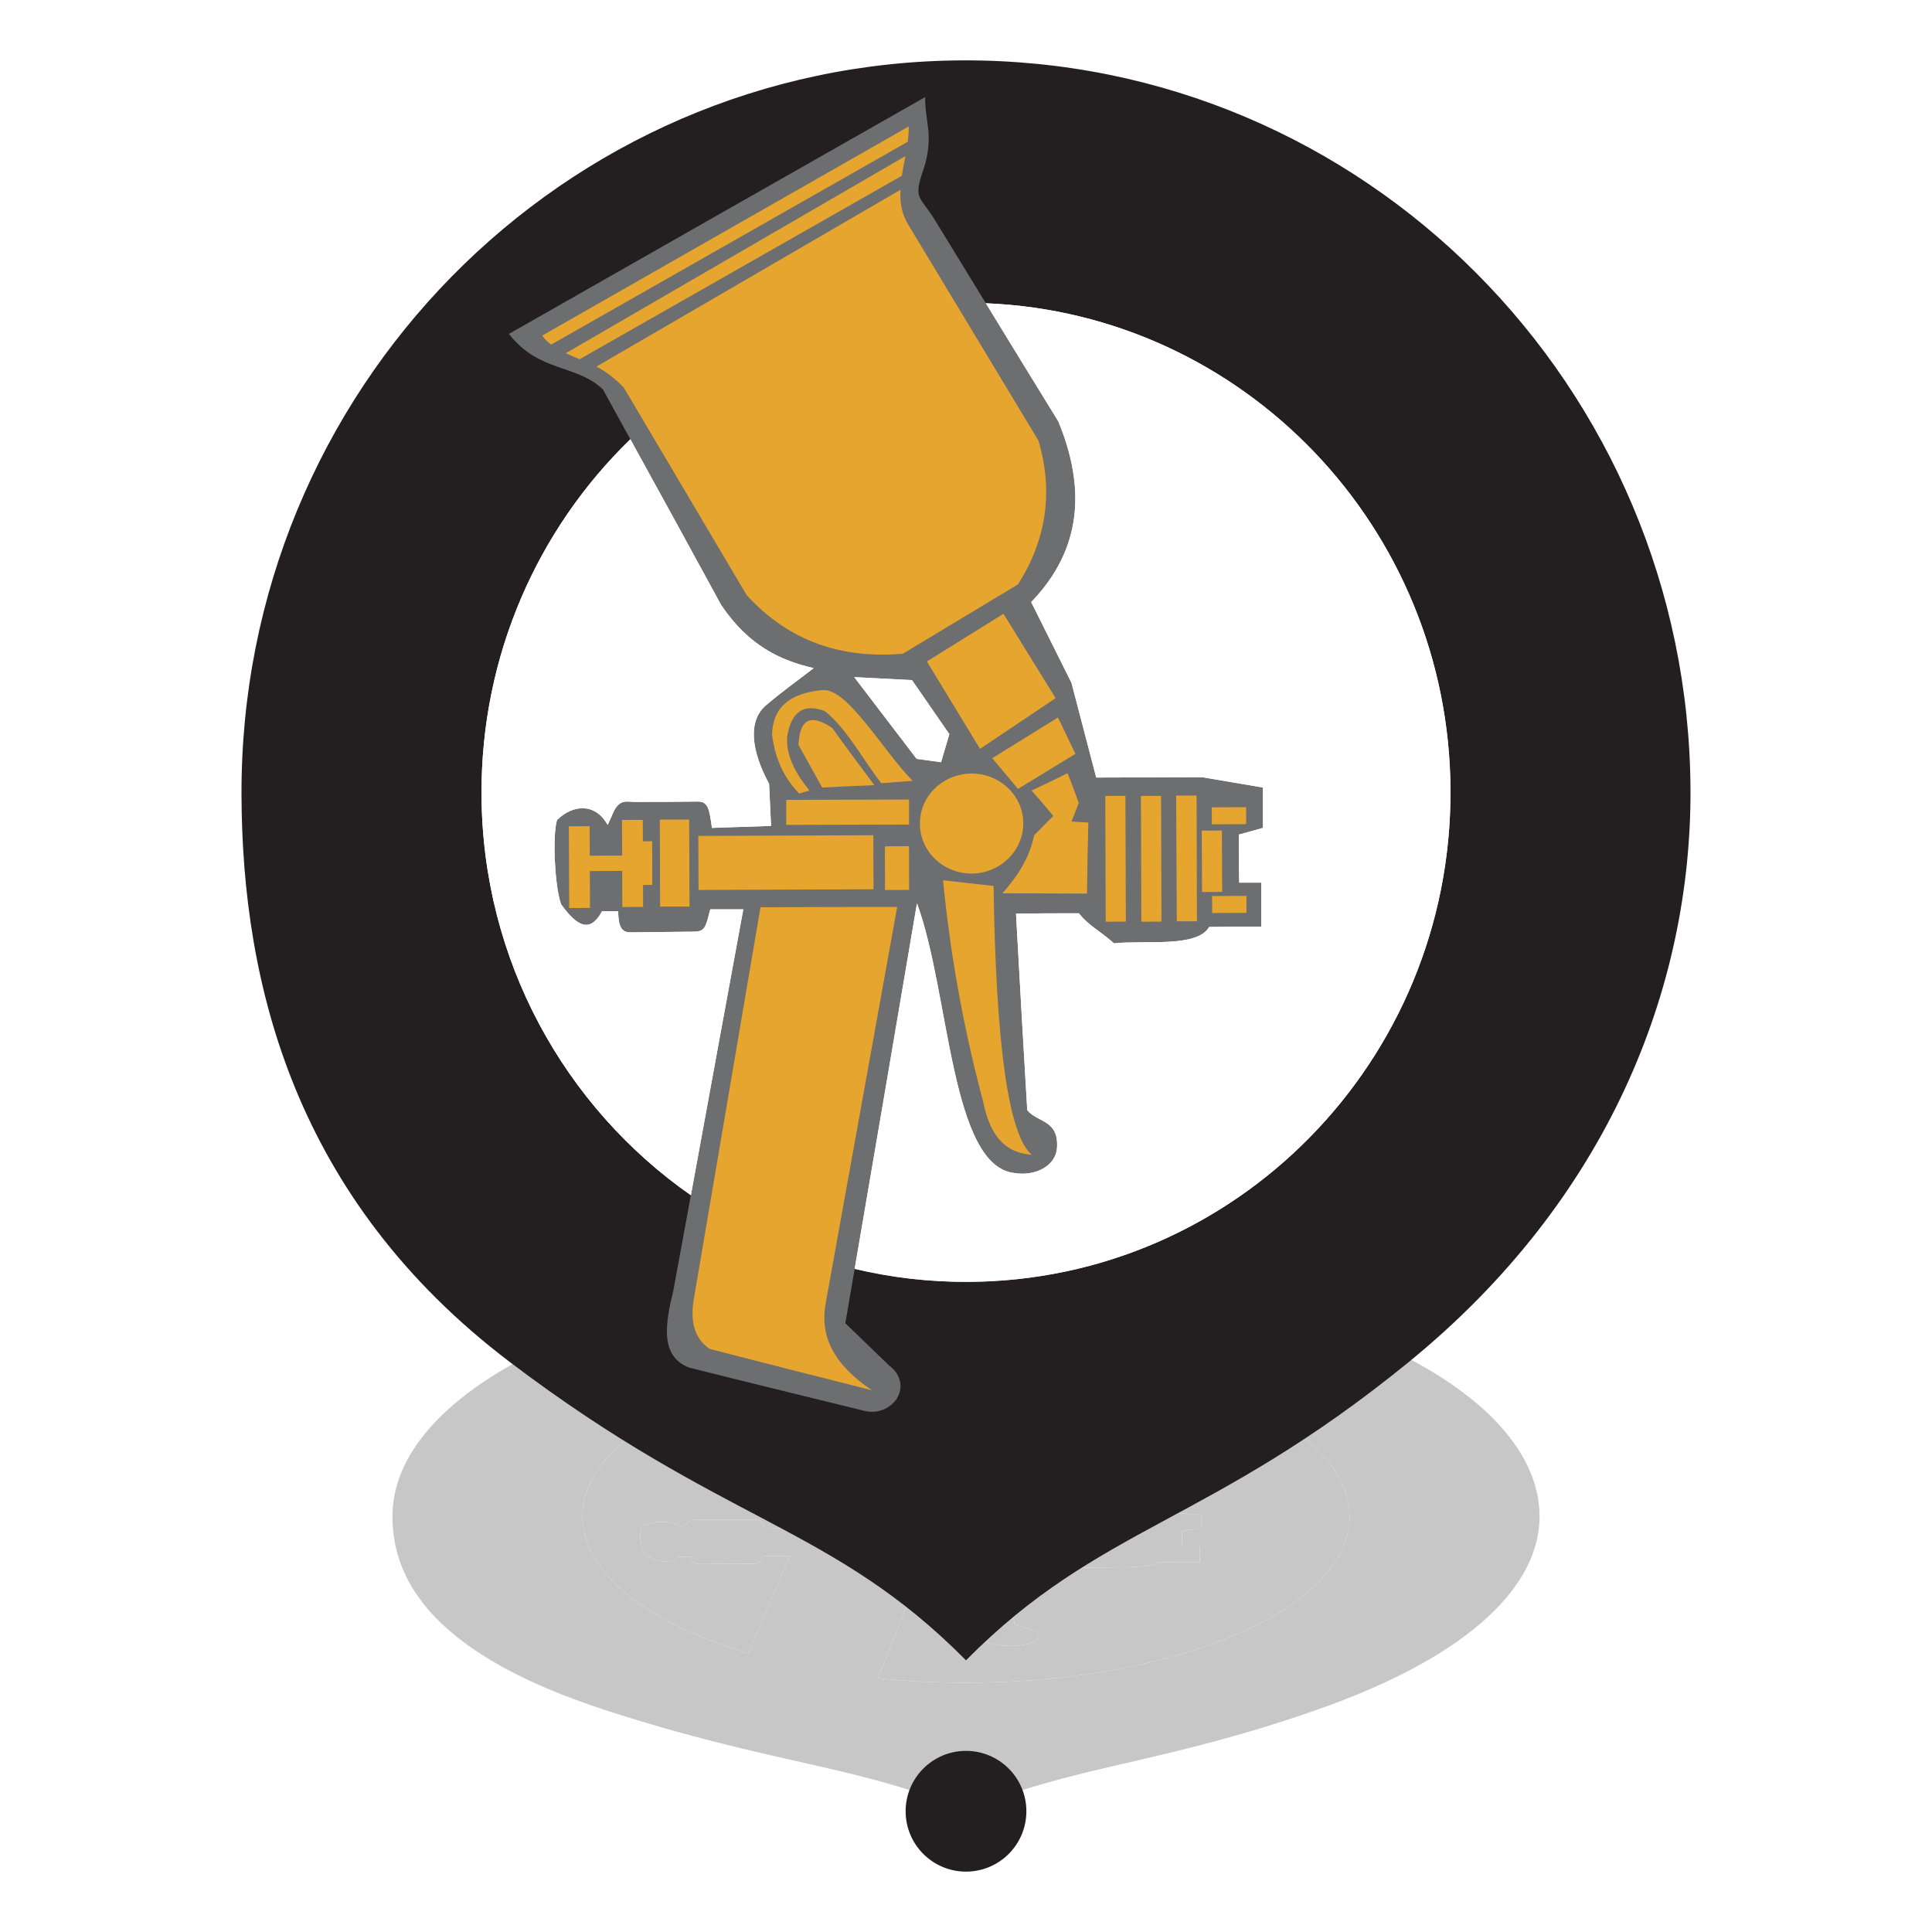 <svg width="64" height="64" viewBox="0 0 64 64" fill="none" xmlns="http://www.w3.org/2000/svg">
<g clip-path="url(#clip0_884_10206)">
<g opacity="0.25" filter="url(#filter0_f_884_10206)">
<path fill-rule="evenodd" clip-rule="evenodd" d="M31.952 44.728C32.143 44.728 32.333 44.73 32.521 44.733C39.28 44.851 44.68 47.258 44.706 50.215C44.732 53.258 39.061 55.731 32.048 55.742C31.026 55.744 30.033 55.694 29.081 55.596C27.518 55.437 26.066 55.152 24.784 54.768C21.482 53.778 19.311 52.127 19.294 50.256C19.281 48.687 20.78 47.269 23.197 46.263C25.469 45.317 28.551 44.734 31.952 44.728ZM31.926 42C21.433 42.015 12.957 45.715 13 50.267C13.016 52.4 14.407 54.814 20.037 56.644C25.667 58.475 28.482 58.475 32 60C35.519 58.475 38.377 58.475 43.611 56.644C48.846 54.814 51.017 52.433 51 50.211C50.957 45.659 42.42 41.985 31.926 42Z" fill="#231F20"/>
<path fill-rule="evenodd" clip-rule="evenodd" d="M22.481 45.704C21.788 45.415 20.81 45.516 20.013 45.077C23.649 44.188 27.286 43.302 30.931 42.413C30.913 42.691 31.182 42.852 30.87 43.246C30.61 43.569 30.801 43.524 31.208 43.813C31.647 44.119 32.084 44.426 32.521 44.733C33.154 45.176 33.785 45.619 34.42 46.06C35.139 46.807 35.052 47.498 33.71 48.094C34.065 48.398 34.411 48.699 34.766 49.003C34.983 49.359 35.199 49.712 35.416 50.068C36.342 50.068 37.268 50.065 38.195 50.065C38.723 50.102 39.26 50.144 39.788 50.181C39.788 50.331 39.788 50.485 39.788 50.635C39.58 50.661 39.372 50.684 39.156 50.71C39.156 50.89 39.156 51.07 39.164 51.251C39.355 51.251 39.554 51.251 39.745 51.251C39.745 51.416 39.745 51.581 39.745 51.746H39.744C39.285 51.746 38.835 51.746 38.377 51.75C38.065 51.986 36.68 51.896 35.883 51.934C35.424 51.765 35.251 51.746 34.957 51.596C34.411 51.596 33.866 51.596 33.312 51.599C33.316 51.637 33.321 51.674 33.326 51.711C33.417 52.41 33.507 53.111 33.606 53.81C33.866 53.953 34.446 53.915 34.385 54.242C34.342 54.448 33.788 54.553 33.294 54.519C31.589 54.455 31.58 52.493 30.714 51.483C30.172 52.855 29.629 54.225 29.081 55.596C28.999 55.8 28.917 56.004 28.836 56.208C29.216 56.365 29.598 56.523 29.978 56.681C30.671 56.91 30.065 57.266 29.346 57.195C27.814 57.033 26.273 56.872 24.74 56.707C23.961 56.579 24.117 56.208 24.325 55.84C24.478 55.483 24.632 55.125 24.784 54.768C25.243 53.696 25.699 52.623 26.16 51.551C25.875 51.551 25.58 51.551 25.294 51.551C25.173 51.746 25.165 51.802 24.862 51.802C24.351 51.806 23.84 51.806 23.32 51.81C23.113 51.81 22.879 51.836 22.879 51.573C22.68 51.573 22.645 51.573 22.455 51.573C22.143 51.821 21.805 51.746 21.381 51.495C21.286 51.382 21.234 51.164 21.217 50.999C21.199 50.849 21.208 50.628 21.277 50.545C21.701 50.369 22.282 50.354 22.602 50.601C22.654 50.556 22.697 50.511 22.749 50.462C22.913 50.305 23.121 50.342 23.303 50.342C23.857 50.342 24.411 50.342 24.965 50.339C25.24 50.339 25.268 50.423 25.336 50.63C25.337 50.631 25.337 50.633 25.338 50.635C25.857 50.628 26.368 50.62 26.887 50.613C26.87 50.455 26.853 50.297 26.836 50.14C26.368 49.768 26.273 49.434 26.749 49.258C27.156 49.108 27.589 48.976 28.004 48.837C27.139 48.751 26.307 48.59 25.58 48.128C24.794 47.507 23.997 46.886 23.197 46.263C22.959 46.077 22.72 45.89 22.481 45.704ZM30.706 49.858L31.346 49.896L31.563 49.581L30.584 48.973L29.069 48.939L30.706 49.858Z" fill="#231F20"/>
<path fill-rule="evenodd" clip-rule="evenodd" d="M24.853 55.96C25.442 54.482 26.022 53.003 26.61 51.528C27.805 51.525 29 51.525 30.195 51.525C29.572 53.007 28.948 54.489 28.325 55.971C28.169 56.313 28.437 56.647 29.537 56.962C28.117 56.808 26.697 56.654 25.277 56.497C24.905 56.388 24.766 56.208 24.853 55.96Z" fill="#231F20"/>
<path fill-rule="evenodd" clip-rule="evenodd" d="M30.498 43.858C31.632 44.664 32.766 45.471 33.901 46.278C34.299 46.86 34.1 47.4 33.364 47.896C32.359 48.154 31.346 48.417 30.342 48.676C28.758 48.732 27.372 48.545 26.247 48.016C25.173 47.239 24.1 46.458 23.026 45.681C22.784 45.573 22.541 45.498 22.308 45.445L30.281 43.456C30.264 43.595 30.307 43.726 30.498 43.858ZM21.866 45.362L30.316 43.298C30.342 43.227 30.377 43.152 30.411 43.077L21.502 45.295C21.623 45.318 21.745 45.34 21.866 45.362ZM21.121 45.197L30.472 42.916C30.489 42.859 30.498 42.799 30.498 42.743C27.294 43.527 24.091 44.312 20.888 45.096C20.948 45.137 21.035 45.171 21.121 45.197Z" fill="#231F20"/>
<path fill-rule="evenodd" clip-rule="evenodd" d="M32.368 49.746L30.974 48.763L32.983 48.226L34.351 49.175L32.368 49.746Z" fill="#231F20"/>
<path fill-rule="evenodd" clip-rule="evenodd" d="M33.364 50.196L32.688 49.851L34.411 49.393L34.87 49.802L33.364 50.196Z" fill="#231F20"/>
<path fill-rule="evenodd" clip-rule="evenodd" d="M33.719 50.215C34.03 50.151 34.351 50.087 34.662 50.02C34.766 50.129 34.861 50.241 34.957 50.354C34.896 50.425 34.827 50.496 34.766 50.564C34.913 50.568 35.061 50.571 35.208 50.575C35.191 50.842 35.182 51.108 35.173 51.374C34.437 51.374 33.701 51.371 32.957 51.371C33.329 51.187 33.658 50.988 33.788 50.718C33.952 50.646 34.126 50.571 34.29 50.5C34.108 50.406 33.918 50.309 33.719 50.215Z" fill="#231F20"/>
<path d="M36.181 50.275L35.653 50.275L35.664 51.69L36.192 51.689L36.181 50.275Z" fill="#231F20"/>
<path d="M37.116 50.275L36.588 50.275L36.599 51.69L37.127 51.689L37.116 50.275Z" fill="#231F20"/>
<path fill-rule="evenodd" clip-rule="evenodd" d="M37.528 51.686H38.056L38.048 50.271H37.511L37.528 51.686Z" fill="#231F20"/>
<path d="M38.711 50.665L38.183 50.666L38.19 51.356L38.718 51.355L38.711 50.665Z" fill="#231F20"/>
<path d="M39.346 50.402L38.445 50.403L38.447 50.595L39.347 50.593L39.346 50.402Z" fill="#231F20"/>
<path fill-rule="evenodd" clip-rule="evenodd" d="M27.286 50.601L30.506 50.598V50.316L27.286 50.32V50.601Z" fill="#231F20"/>
<path d="M29.569 50.718L24.98 50.725L24.985 51.333L29.574 51.326L29.569 50.718Z" fill="#231F20"/>
<path fill-rule="evenodd" clip-rule="evenodd" d="M23.978 51.521H24.749L24.74 50.541H23.97L23.978 51.521Z" fill="#231F20"/>
<path d="M23.524 50.545L22.979 50.546L22.987 51.525L23.532 51.524L23.524 50.545Z" fill="#231F20"/>
<path d="M22.13 50.616L21.584 50.617L21.593 51.536L22.139 51.535L22.13 50.616Z" fill="#231F20"/>
<path d="M23.769 50.785L23.388 50.786L23.392 51.277L23.773 51.277L23.769 50.785Z" fill="#231F20"/>
<path d="M30.505 50.841L29.873 50.842L29.876 51.334L30.508 51.333L30.505 50.841Z" fill="#231F20"/>
<path d="M23.77 50.945L21.926 50.948L21.927 51.121L23.771 51.118L23.77 50.945Z" fill="#231F20"/>
<path d="M39.354 51.4L38.454 51.401L38.455 51.593L39.356 51.592L39.354 51.4Z" fill="#231F20"/>
<path fill-rule="evenodd" clip-rule="evenodd" d="M27.892 50.215C27.805 50.226 27.719 50.237 27.623 50.248C27.294 50.098 27.009 49.907 26.913 49.584C26.931 49.28 27.381 49.119 28.221 49.085C28.879 49.048 29.814 49.764 30.602 50.106C30.325 50.113 30.048 50.125 29.779 50.132C29.286 49.862 28.879 49.52 28.299 49.322C27.753 49.232 27.424 49.322 27.312 49.603C27.268 49.828 27.546 50.027 27.892 50.215Z" fill="#231F20"/>
<path fill-rule="evenodd" clip-rule="evenodd" d="M27.606 49.701C27.814 49.862 28.022 50.02 28.23 50.181C28.688 50.17 29.147 50.162 29.598 50.155C29.225 49.941 28.853 49.727 28.489 49.509C27.987 49.367 27.641 49.378 27.606 49.701Z" fill="#231F20"/>
<path fill-rule="evenodd" clip-rule="evenodd" d="M32.143 50.023C32.896 50.023 33.502 50.275 33.502 50.583C33.502 50.894 32.896 51.145 32.151 51.149C31.398 51.149 30.792 50.898 30.792 50.59C30.784 50.279 31.39 50.027 32.143 50.023Z" fill="#231F20"/>
<path fill-rule="evenodd" clip-rule="evenodd" d="M32.455 53.724C31.996 52.984 31.615 52.174 31.398 51.224C31.84 51.247 32.281 51.266 32.723 51.288C32.784 53.071 33.113 54.095 33.727 54.313C33.147 54.294 32.662 54.163 32.455 53.724Z" fill="#231F20"/>
<path d="M44.706 50.215C44.68 47.258 39.28 44.851 32.521 44.733C33.154 45.176 33.785 45.619 34.42 46.06C35.139 46.807 35.052 47.498 33.71 48.094C34.065 48.398 34.411 48.699 34.766 49.003C34.983 49.359 35.199 49.712 35.416 50.068C36.342 50.068 37.268 50.065 38.195 50.065C38.723 50.102 39.26 50.144 39.788 50.181V50.635C39.58 50.661 39.372 50.684 39.156 50.71C39.156 50.89 39.156 51.07 39.164 51.251H39.745V51.746H39.744C39.285 51.746 38.835 51.746 38.377 51.75C38.065 51.986 36.68 51.896 35.883 51.934C35.424 51.765 35.251 51.746 34.957 51.596C34.411 51.596 33.866 51.596 33.312 51.599L33.326 51.711C33.417 52.41 33.507 53.111 33.606 53.81C33.866 53.953 34.446 53.915 34.385 54.242C34.342 54.448 33.788 54.553 33.294 54.519C31.589 54.455 31.58 52.493 30.714 51.483C30.172 52.855 29.629 54.225 29.081 55.596C30.033 55.694 31.026 55.744 32.048 55.742C39.061 55.731 44.732 53.258 44.706 50.215Z" fill="#231F20"/>
<path d="M23.197 46.263C20.78 47.269 19.281 48.687 19.294 50.256C19.311 52.127 21.482 53.778 24.784 54.768C25.243 53.696 25.699 52.623 26.16 51.551H25.294C25.173 51.746 25.165 51.802 24.862 51.802C24.351 51.806 23.84 51.806 23.32 51.81C23.113 51.81 22.879 51.836 22.879 51.573H22.455C22.143 51.821 21.805 51.746 21.381 51.495C21.286 51.382 21.234 51.164 21.217 50.999C21.199 50.849 21.208 50.628 21.277 50.545C21.701 50.369 22.282 50.354 22.602 50.601C22.654 50.556 22.697 50.511 22.749 50.462C22.913 50.305 23.121 50.342 23.303 50.342C23.857 50.342 24.411 50.342 24.965 50.339C25.24 50.339 25.268 50.423 25.336 50.63L25.338 50.635C25.857 50.628 26.368 50.62 26.887 50.613L26.836 50.14C26.368 49.768 26.273 49.434 26.749 49.258C27.156 49.108 27.589 48.976 28.004 48.837C27.139 48.751 26.307 48.59 25.58 48.128C24.794 47.507 23.997 46.886 23.197 46.263Z" fill="#231F20"/>
<path d="M30.706 49.858L31.346 49.896L31.563 49.581L30.584 48.973L29.069 48.939L30.706 49.858Z" fill="#231F20"/>
</g>
<path fill-rule="evenodd" clip-rule="evenodd" d="M31.94 10.033C32.181 10.032 32.42 10.037 32.658 10.046C41.195 10.394 48.017 17.481 48.049 26.188C48.082 35.149 40.919 42.431 32.06 42.464C30.77 42.469 29.515 42.32 28.312 42.033C26.338 41.564 24.504 40.725 22.886 39.594C18.714 36.679 15.971 31.819 15.951 26.309C15.934 21.689 17.827 17.515 20.881 14.551C23.75 11.766 27.643 10.049 31.94 10.033ZM31.907 2C18.652 2.044 7.946 12.939 8 26.343C8.021 32.621 9.778 39.729 16.889 45.119C24 50.508 27.556 50.508 32 55C36.444 50.508 40.055 50.508 46.667 45.119C53.279 39.729 56.021 32.719 56 26.177C55.945 12.774 45.162 1.956 31.907 2Z" fill="#231F20"/>
<path fill-rule="evenodd" clip-rule="evenodd" d="M19.976 12.906C19.101 12.055 17.865 12.354 16.859 11.061C21.452 8.442 26.045 5.834 30.649 3.216C30.628 4.033 30.967 4.508 30.573 5.669C30.245 6.619 30.485 6.486 30.999 7.337C31.554 8.241 32.106 9.144 32.658 10.046C33.457 11.352 34.255 12.656 35.057 13.956C35.965 16.155 35.855 18.188 34.16 19.945C34.608 20.84 35.046 21.724 35.494 22.619C35.768 23.669 36.041 24.707 36.314 25.757C37.485 25.757 38.655 25.746 39.825 25.746C40.492 25.856 41.17 25.978 41.837 26.088C41.837 26.53 41.837 26.983 41.837 27.425C41.575 27.503 41.312 27.569 41.039 27.646C41.039 28.177 41.039 28.707 41.05 29.238C41.291 29.238 41.542 29.238 41.783 29.238C41.783 29.724 41.783 30.21 41.783 30.696H41.782C41.202 30.696 40.634 30.696 40.055 30.707C39.661 31.403 37.911 31.138 36.905 31.249C36.325 30.751 36.107 30.696 35.735 30.254C35.046 30.254 34.357 30.254 33.657 30.265C33.663 30.375 33.669 30.484 33.675 30.593C33.789 32.651 33.904 34.717 34.029 36.773C34.357 37.193 35.09 37.083 35.013 38.044C34.958 38.652 34.258 38.961 33.635 38.862C31.481 38.674 31.47 32.895 30.376 29.923C29.691 33.963 29.005 37.995 28.312 42.033C28.209 42.633 28.106 43.234 28.003 43.834C28.484 44.298 28.965 44.762 29.446 45.227C30.321 45.901 29.556 46.95 28.648 46.74C26.712 46.265 24.766 45.79 22.83 45.304C21.846 44.928 22.043 43.834 22.305 42.751C22.499 41.699 22.692 40.647 22.886 39.594C23.465 36.437 24.041 33.279 24.623 30.122C24.263 30.122 23.891 30.122 23.53 30.122C23.377 30.696 23.366 30.862 22.983 30.862C22.338 30.873 21.692 30.873 21.036 30.884C20.774 30.884 20.479 30.961 20.479 30.188C20.227 30.188 20.183 30.188 19.943 30.188C19.549 30.917 19.122 30.696 18.587 29.956C18.466 29.624 18.401 28.983 18.379 28.497C18.357 28.055 18.368 27.403 18.455 27.16C18.991 26.641 19.724 26.597 20.129 27.326C20.194 27.193 20.249 27.061 20.314 26.917C20.522 26.453 20.785 26.564 21.015 26.564C21.714 26.564 22.414 26.564 23.114 26.552C23.461 26.552 23.496 26.802 23.582 27.409C23.583 27.415 23.584 27.42 23.584 27.425C24.241 27.403 24.886 27.381 25.542 27.359C25.52 26.895 25.498 26.431 25.477 25.967C24.886 24.873 24.766 23.89 25.367 23.37C25.881 22.928 26.428 22.541 26.953 22.133C25.859 21.878 24.809 21.403 23.891 20.044C22.897 18.215 21.89 16.386 20.881 14.551C20.579 14.003 20.277 13.455 19.976 12.906ZM30.365 25.138L31.174 25.249L31.448 24.32L30.212 22.53L28.298 22.431L30.365 25.138Z" fill="#6D6E70"/>
<path fill-rule="evenodd" clip-rule="evenodd" d="M22.972 43.105C23.716 38.751 24.448 34.398 25.192 30.055C26.701 30.044 28.211 30.044 29.72 30.044C28.932 34.409 28.145 38.773 27.358 43.138C27.161 44.144 27.5 45.127 28.889 46.055C27.095 45.602 25.302 45.149 23.508 44.685C23.038 44.365 22.863 43.834 22.972 43.105Z" fill="#E6A52F"/>
<path fill-rule="evenodd" clip-rule="evenodd" d="M30.103 7.47C31.535 9.845 32.968 12.221 34.401 14.597C34.904 16.309 34.652 17.901 33.722 19.359C32.454 20.122 31.174 20.895 29.906 21.657C27.904 21.823 26.155 21.271 24.733 19.713C23.377 17.425 22.021 15.127 20.665 12.84C20.358 12.519 20.052 12.298 19.757 12.144L29.829 6.287C29.807 6.696 29.862 7.083 30.103 7.47ZM19.199 11.901L29.873 5.823C29.906 5.613 29.95 5.392 29.993 5.171L18.74 11.702C18.893 11.768 19.046 11.834 19.199 11.901ZM18.259 11.415L30.07 4.696C30.092 4.531 30.103 4.354 30.103 4.188C26.056 6.497 22.01 8.807 17.963 11.116C18.04 11.238 18.149 11.337 18.259 11.415Z" fill="#E6A52F"/>
<path fill-rule="evenodd" clip-rule="evenodd" d="M32.465 24.807L30.704 21.912L33.241 20.332L34.969 23.127L32.465 24.807Z" fill="#E6A52F"/>
<path fill-rule="evenodd" clip-rule="evenodd" d="M33.722 26.133L32.87 25.116L35.046 23.768L35.625 24.972L33.722 26.133Z" fill="#E6A52F"/>
<path fill-rule="evenodd" clip-rule="evenodd" d="M34.171 26.188C34.565 26 34.969 25.812 35.363 25.613C35.494 25.934 35.614 26.265 35.735 26.597C35.658 26.807 35.571 27.017 35.494 27.215C35.68 27.227 35.866 27.238 36.052 27.249C36.03 28.033 36.019 28.818 36.008 29.602C35.079 29.602 34.149 29.591 33.209 29.591C33.679 29.05 34.094 28.464 34.258 27.669C34.466 27.459 34.685 27.238 34.893 27.028C34.663 26.751 34.422 26.464 34.171 26.188Z" fill="#E6A52F"/>
<path d="M37.281 26.364L36.614 26.366L36.628 30.532L37.295 30.53L37.281 26.364Z" fill="#E6A52F"/>
<path d="M38.462 26.364L37.795 26.366L37.809 30.532L38.476 30.53L38.462 26.364Z" fill="#E6A52F"/>
<path fill-rule="evenodd" clip-rule="evenodd" d="M38.983 30.519H39.65L39.639 26.354H38.961L38.983 30.519Z" fill="#E6A52F"/>
<path d="M40.477 27.513L39.81 27.516L39.819 29.549L40.486 29.546L40.477 27.513Z" fill="#E6A52F"/>
<path d="M41.279 26.739L40.141 26.743L40.143 27.306L41.281 27.302L41.279 26.739Z" fill="#E6A52F"/>
<path fill-rule="evenodd" clip-rule="evenodd" d="M26.045 27.326L30.113 27.315V26.486L26.045 26.497V27.326Z" fill="#E6A52F"/>
<path d="M28.929 27.669L23.133 27.691L23.14 29.481L28.936 29.459L28.929 27.669Z" fill="#E6A52F"/>
<path fill-rule="evenodd" clip-rule="evenodd" d="M21.867 30.033H22.841L22.83 27.149H21.857L21.867 30.033Z" fill="#E6A52F"/>
<path d="M21.294 27.159L20.605 27.162L20.615 30.046L21.304 30.043L21.294 27.159Z" fill="#E6A52F"/>
<path d="M19.533 27.369L18.844 27.372L18.855 30.079L19.544 30.076L19.533 27.369Z" fill="#E6A52F"/>
<path d="M21.603 27.867L21.122 27.869L21.126 29.316L21.608 29.314L21.603 27.867Z" fill="#E6A52F"/>
<path d="M30.112 28.032L29.313 28.035L29.317 29.482L30.116 29.48L30.112 28.032Z" fill="#E6A52F"/>
<path d="M21.604 28.338L19.275 28.347L19.277 28.856L21.606 28.847L21.604 28.338Z" fill="#E6A52F"/>
<path d="M41.29 29.678L40.152 29.682L40.154 30.245L41.292 30.241L41.29 29.678Z" fill="#E6A52F"/>
<path fill-rule="evenodd" clip-rule="evenodd" d="M26.811 26.188C26.701 26.221 26.592 26.254 26.472 26.287C26.056 25.845 25.695 25.282 25.575 24.332C25.597 23.436 26.166 22.961 27.226 22.862C28.058 22.751 29.239 24.862 30.234 25.867C29.884 25.89 29.534 25.923 29.195 25.945C28.572 25.149 28.058 24.144 27.325 23.558C26.636 23.293 26.22 23.558 26.078 24.387C26.023 25.05 26.373 25.635 26.811 26.188Z" fill="#E6A52F"/>
<path fill-rule="evenodd" clip-rule="evenodd" d="M26.45 24.674C26.712 25.149 26.975 25.613 27.237 26.088C27.817 26.055 28.396 26.033 28.965 26.011C28.495 25.381 28.025 24.751 27.565 24.111C26.931 23.691 26.494 23.724 26.45 24.674Z" fill="#E6A52F"/>
<path fill-rule="evenodd" clip-rule="evenodd" d="M32.181 25.624C33.132 25.624 33.898 26.365 33.898 27.271C33.898 28.188 33.132 28.928 32.191 28.939C31.24 28.939 30.474 28.199 30.474 27.293C30.463 26.376 31.229 25.635 32.181 25.624Z" fill="#E6A52F"/>
<path fill-rule="evenodd" clip-rule="evenodd" d="M32.574 36.519C31.995 34.343 31.513 31.956 31.24 29.16C31.798 29.227 32.355 29.282 32.913 29.348C32.99 34.597 33.405 37.613 34.182 38.254C33.449 38.199 32.837 37.812 32.574 36.519Z" fill="#E6A52F"/>
<path d="M48.049 26.188C48.017 17.481 41.195 10.394 32.658 10.046C33.457 11.352 34.255 12.656 35.057 13.956C35.965 16.155 35.855 18.188 34.16 19.945C34.608 20.84 35.046 21.724 35.494 22.619C35.768 23.669 36.041 24.707 36.314 25.757C37.485 25.757 38.655 25.746 39.825 25.746C40.492 25.856 41.17 25.978 41.837 26.088V27.425C41.575 27.503 41.312 27.569 41.039 27.646C41.039 28.177 41.039 28.707 41.05 29.238H41.783V30.696H41.782C41.202 30.696 40.634 30.696 40.055 30.707C39.661 31.403 37.911 31.138 36.905 31.249C36.325 30.751 36.107 30.696 35.735 30.254C35.046 30.254 34.357 30.254 33.657 30.265L33.675 30.593C33.789 32.651 33.904 34.717 34.029 36.773C34.357 37.193 35.09 37.083 35.013 38.044C34.958 38.652 34.258 38.961 33.635 38.862C31.481 38.674 31.47 32.895 30.376 29.923C29.691 33.963 29.005 37.995 28.312 42.033C29.515 42.32 30.77 42.469 32.06 42.464C40.919 42.431 48.082 35.149 48.049 26.188Z" fill="white"/>
<path d="M20.881 14.551C17.827 17.515 15.934 21.689 15.951 26.309C15.971 31.819 18.714 36.679 22.886 39.594C23.465 36.437 24.041 33.279 24.623 30.122H23.53C23.377 30.696 23.366 30.862 22.983 30.862C22.338 30.873 21.692 30.873 21.036 30.884C20.774 30.884 20.479 30.961 20.479 30.188H19.943C19.549 30.917 19.122 30.696 18.587 29.956C18.466 29.624 18.401 28.983 18.379 28.497C18.357 28.055 18.368 27.403 18.455 27.16C18.991 26.641 19.724 26.597 20.129 27.326C20.194 27.193 20.249 27.061 20.314 26.917C20.522 26.453 20.785 26.564 21.015 26.564C21.714 26.564 22.414 26.564 23.114 26.552C23.461 26.552 23.496 26.802 23.582 27.409L23.584 27.425C24.241 27.403 24.886 27.381 25.542 27.359L25.477 25.967C24.886 24.873 24.766 23.89 25.367 23.37C25.881 22.928 26.428 22.541 26.953 22.133C25.859 21.878 24.809 21.403 23.891 20.044C22.897 18.215 21.89 16.386 20.881 14.551Z" fill="white"/>
<path d="M30.365 25.138L31.174 25.249L31.448 24.32L30.212 22.53L28.298 22.431L30.365 25.138Z" fill="white"/>
<circle cx="32" cy="60" r="2" fill="#231F20"/>
</g>
<defs>
<filter id="filter0_f_884_10206" x="7" y="36" width="50" height="30" filterUnits="userSpaceOnUse" color-interpolation-filters="sRGB">
<feFlood flood-opacity="0" result="BackgroundImageFix"/>
<feBlend mode="normal" in="SourceGraphic" in2="BackgroundImageFix" result="shape"/>
<feGaussianBlur stdDeviation="3" result="effect1_foregroundBlur_884_10206"/>
</filter>
<clipPath id="clip0_884_10206">
<rect width="64" height="64" fill="white"/>
</clipPath>
</defs>
</svg>
